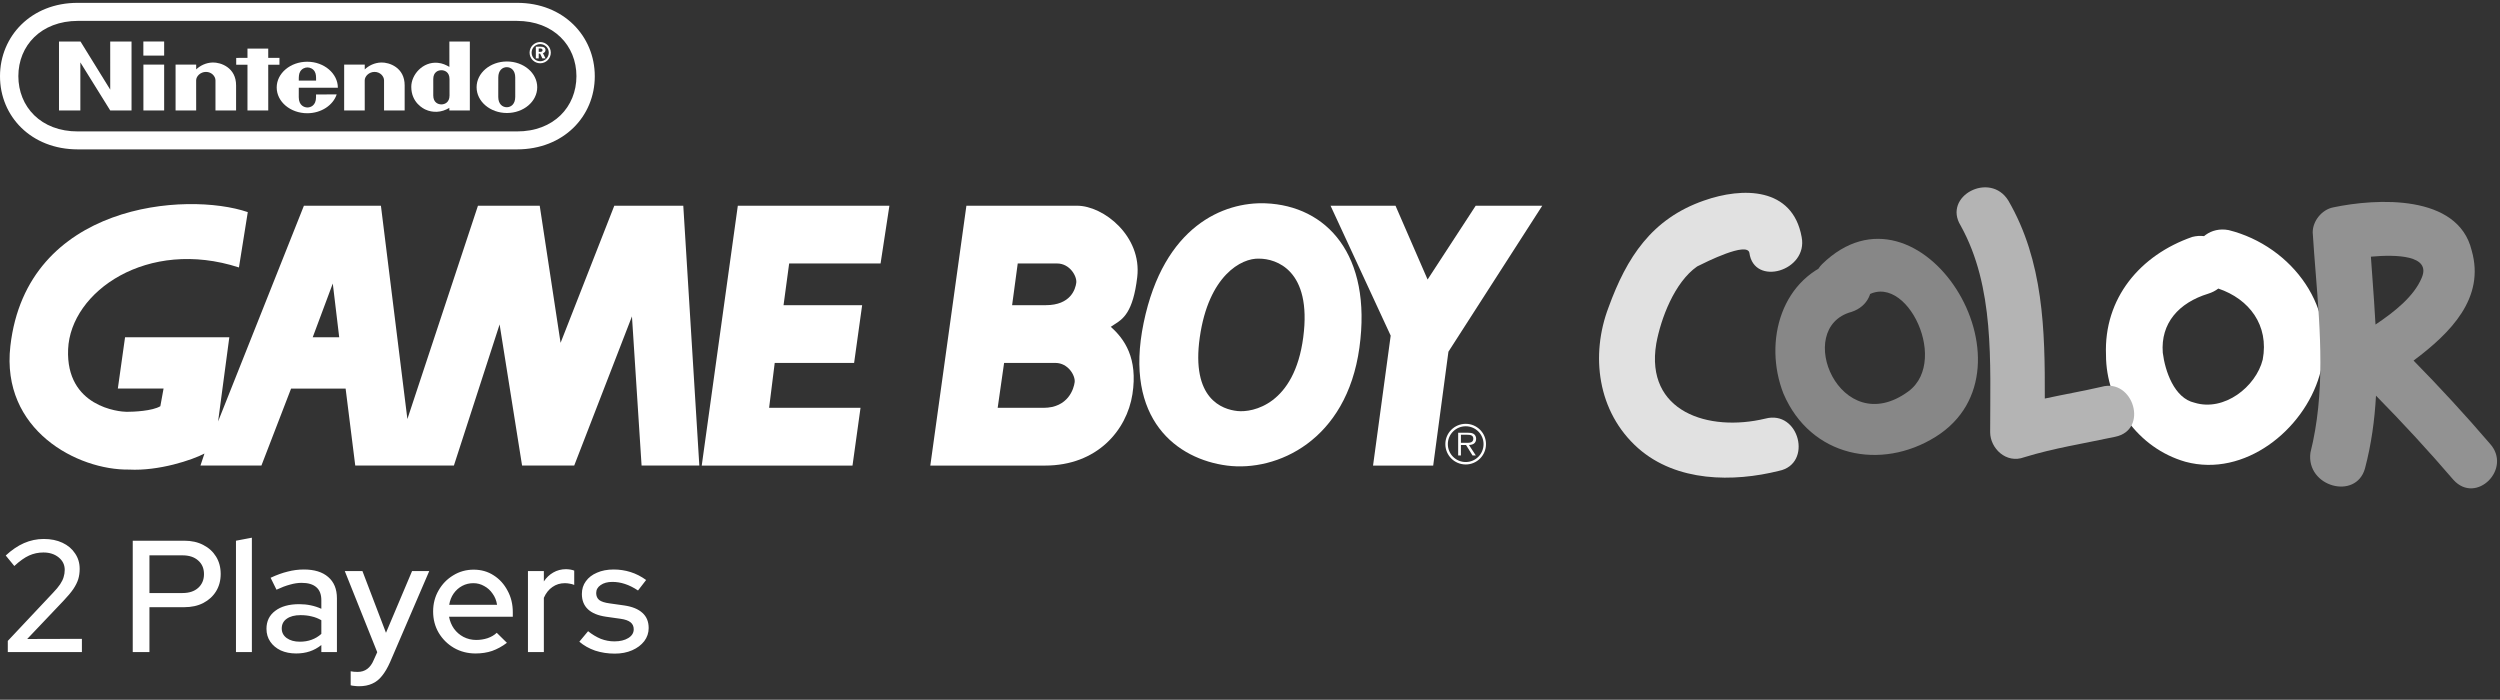 <svg width="786" height="220" viewBox="0 0 786 220" fill="none" xmlns="http://www.w3.org/2000/svg">
<rect x="0" y="0" width="786" height="220" fill="#333333" stroke="none"/>
<path fill-rule="evenodd" clip-rule="evenodd" d="M0 23.973C0 36.571 9.797 46.961 24.458 46.966H162.542C177.203 46.961 187 36.571 187 23.973C187 11.375 177.181 0.865 162.564 0.898H24.436C9.819 0.865 0 11.375 0 23.973ZM5.771 23.943C5.771 14.345 12.896 6.587 24.503 6.564L162.5 6.567C174.107 6.589 181.231 14.347 181.231 23.943C181.231 33.538 174.149 41.358 162.497 41.319H24.503C12.851 41.361 5.771 33.538 5.771 23.943Z" fill="white"/>
<path fill-rule="evenodd" clip-rule="evenodd" d="M166.5 16.557C166.5 14.715 167.995 13.22 169.838 13.22C171.68 13.22 173.175 14.715 173.175 16.557C173.175 18.4 171.68 19.895 169.838 19.895C167.995 19.895 166.5 18.4 166.5 16.557ZM169.837 19.259C171.327 19.259 172.537 18.05 172.537 16.56C172.537 15.067 171.327 13.861 169.837 13.861C168.347 13.861 167.138 15.07 167.138 16.56C167.138 18.05 168.347 19.259 169.837 19.259Z" fill="white"/>
<path fill-rule="evenodd" clip-rule="evenodd" d="M171.499 15.73C171.499 15.023 170.975 14.665 169.92 14.665H168.469V18.363H169.371V16.848H169.81L170.518 18.363H171.519L170.692 16.711C171.196 16.585 171.499 16.217 171.499 15.73ZM169.811 16.307H169.371V15.231H169.766C170.307 15.231 170.573 15.398 170.573 15.783C170.573 16.15 170.325 16.307 169.811 16.307Z" fill="white"/>
<path fill-rule="evenodd" clip-rule="evenodd" d="M99.361 30.566C99.361 29.756 99.356 29.692 99.356 29.692L105.852 29.687C104.717 33.091 101 35.602 96.599 35.602C91.295 35.602 86.996 31.979 86.996 27.506C86.996 23.034 91.295 19.408 96.599 19.408C101.904 19.408 106.222 23.113 106.222 27.586C106.222 27.593 93.937 27.588 93.937 27.588C93.937 27.588 93.932 29.776 93.932 30.566C93.932 33.203 95.698 33.789 96.661 33.789C97.625 33.789 99.361 33.203 99.361 30.566ZM94.369 22.515C93.954 23.235 93.927 24.079 93.937 25.343L99.378 25.346C99.388 24.082 99.371 23.238 98.956 22.515C98.447 21.626 97.511 21.204 96.662 21.199C96.663 21.199 96.663 21.199 96.664 21.199H96.661C96.662 21.199 96.662 21.199 96.662 21.199C95.814 21.204 94.878 21.626 94.369 22.515Z" fill="white"/>
<path d="M119.875 19.649C122.314 19.58 127.261 21.176 127.226 26.886C127.221 27.899 127.224 34.733 127.224 34.733H120.744C120.744 34.733 120.744 26.163 120.744 25.262C120.744 24.005 119.543 22.607 117.764 22.607C115.989 22.607 114.668 24.005 114.668 25.262C114.668 25.877 114.675 34.733 114.675 34.733H108.201L108.206 20.312L114.678 20.307C114.678 20.307 114.67 21.467 114.678 21.825C115.924 20.635 117.722 19.711 119.875 19.649L119.875 19.649Z" fill="white"/>
<path d="M66.876 19.649C69.315 19.58 74.261 21.176 74.227 26.886C74.222 27.899 74.224 34.733 74.224 34.733H67.745C67.745 34.733 67.745 26.163 67.745 25.262C67.745 24.005 66.543 22.607 64.765 22.607C62.989 22.607 61.668 24.005 61.668 25.262C61.668 25.877 61.676 34.733 61.676 34.733H55.202L55.199 20.312L61.678 20.307C61.678 20.307 61.671 21.467 61.678 21.825C62.925 20.635 64.72 19.711 66.876 19.649L66.876 19.649Z" fill="white"/>
<path fill-rule="evenodd" clip-rule="evenodd" d="M147.719 13.051H141.282H141.282C141.282 13.051 141.282 17.692 141.287 21.03C140.244 20.444 139.144 19.88 137.597 19.743C132.896 19.331 129.305 23.488 129.305 27.295C129.305 32.314 133.176 34.172 133.765 34.445C135.958 35.468 138.774 35.47 141.269 33.903C141.269 34.037 141.272 34.738 141.272 34.738H147.719V13.051ZM141.329 24.877V27.454H141.329C141.329 27.454 141.332 29.086 141.332 30.012C141.332 32.24 139.789 32.823 138.774 32.823C137.738 32.823 136.218 32.24 136.218 30.012C136.218 29.245 136.221 27.447 136.221 27.447C136.221 27.447 136.218 25.617 136.218 24.877C136.218 22.646 137.738 22.078 138.776 22.078C139.789 22.078 141.329 22.646 141.329 24.877Z" fill="white"/>
<path fill-rule="evenodd" clip-rule="evenodd" d="M149.842 27.43C149.842 22.957 154.108 19.331 159.373 19.331C164.637 19.331 168.904 22.957 168.904 27.43C168.904 31.902 164.637 35.528 159.373 35.528C154.111 35.528 149.842 31.902 149.842 27.43ZM161.99 30.467C161.99 29.593 161.993 27.412 161.993 27.412L161.995 27.42C161.989 26.949 161.99 25.793 161.99 24.907C161.99 24.703 161.99 24.514 161.99 24.35C161.99 22.061 160.627 21.119 159.326 21.119C158.027 21.119 156.661 22.061 156.661 24.35C156.661 25.224 156.656 27.358 156.656 27.358C156.656 27.358 156.654 29.593 156.654 30.467C156.654 32.766 158.017 33.715 159.326 33.715C160.632 33.715 161.99 32.766 161.99 30.467Z" fill="white"/>
<path d="M45.072 17.479V13.046H51.609V17.479H45.072Z" fill="white"/>
<path d="M45.087 34.738V20.315L51.609 20.317V34.738L45.087 34.738Z" fill="white"/>
<path d="M77.805 34.738L77.808 20.345H74.262V18.204L77.81 18.201L77.805 15.281H84.332V18.199H87.863V20.345H84.332L84.337 34.738L77.805 34.738Z" fill="white"/>
<path d="M18.548 34.738L18.55 13.051H25.308L34.655 28.174L34.65 13.051H41.355V34.738H34.66L25.263 19.614V34.738H18.548Z" fill="white"/>
<path d="M418.322 64.676H438.747L448.835 87.88L463.964 64.676H484.887L455.386 110.573L450.597 146.382H431.686L437.233 105.524L418.322 64.676Z" fill="white"/>
<path d="M268.027 146.382L270.549 128.217H241.807L243.572 114.103H268.532L271.058 95.947H246.346L248.113 82.831H276.853L279.629 64.676H231.971L220.624 146.382H268.027Z" fill="white"/>
<path fill-rule="evenodd" clip-rule="evenodd" d="M108.662 122.166H91.516L82.188 146.374H63.023L64.282 142.591C60.501 144.609 49.909 148.14 40.578 147.635C24.441 147.885 0.233 135.276 3.258 108.801C8.4 63.803 58.735 60.134 77.901 66.688L75.125 84.088C46.379 74.758 22.171 91.653 21.415 109.808C20.66 127.965 37.553 129.476 39.823 129.476C42.092 129.476 47.891 129.224 50.413 127.712L51.423 122.165H37.048L39.319 106.026H72.1L68.569 132.503L95.551 64.673H119.759L128.082 131.748L150.271 64.673H169.687L176.244 107.792L193.138 64.673H214.825L219.869 146.374H201.714L198.687 99.472L180.532 146.374H164.141L157.079 101.993L142.705 146.374H111.69L108.662 122.166ZM104.627 89.134L98.323 106.027H106.646L104.627 89.134Z" fill="white"/>
<path fill-rule="evenodd" clip-rule="evenodd" d="M359.564 101.494C365.868 70.981 384.78 63.416 397.894 63.921C417.055 64.678 431.432 80.058 427.397 109.31C423.362 138.561 401.425 148.395 385.788 146.378C370.154 144.36 353.26 132.004 359.564 101.494ZM409.743 106.031C412.517 84.851 401.171 81.32 395.876 81.32C390.325 81.068 379.987 86.616 377.214 106.031C374.44 125.449 384.273 128.724 389.066 129.229C393.857 129.735 406.968 127.213 409.743 106.031Z" fill="white"/>
<path fill-rule="evenodd" clip-rule="evenodd" d="M303.836 64.679L292.489 146.379L328.548 146.378C344.939 146.378 354.269 135.286 356.036 123.936C357.8 112.588 353.514 106.536 349.225 102.756C349.588 102.492 349.971 102.251 350.368 102.001C353.01 100.335 356.233 98.303 357.548 87.121C359.06 74.262 346.958 64.679 338.634 64.679H303.836ZM318.207 95.947H328.799C336.617 95.947 338.13 90.903 338.379 88.888C338.632 86.869 336.364 82.834 332.33 82.834H319.974L318.207 95.947ZM313.669 128.222H328.044C335.858 128.222 337.624 122.172 337.874 120.153C338.128 118.136 335.858 114.104 331.824 114.104H315.688L313.669 128.222Z" fill="white"/>
<path d="M460.825 134.02C457.714 134.02 455.203 136.529 455.203 139.624C455.203 142.753 457.713 145.263 460.825 145.263C463.92 145.263 466.429 142.753 466.429 139.624C466.426 136.528 463.916 134.02 460.825 134.02V133.249C464.351 133.249 467.199 136.11 467.199 139.624C467.199 143.171 464.351 146.032 460.825 146.032C457.277 146.031 454.417 143.171 454.417 139.624C454.417 136.11 457.277 133.25 460.825 133.25V134.02V134.02Z" fill="white"/>
<path d="M459.312 136.69H461.354C462.242 136.69 463.209 136.823 463.209 137.929C463.209 139.383 461.655 139.217 460.65 139.217L459.312 139.215V139.903H460.921L462.961 143.199H463.998L461.839 139.903C463.111 139.871 464.097 139.352 464.097 137.946C464.097 137.343 463.831 136.708 463.296 136.405C462.761 136.088 462.157 136.055 461.554 136.055H458.446V143.198H459.313V136.69H459.312Z" fill="white"/>
<path d="M566.432 74.485C563.576 58.774 547.865 58.774 535.725 63.059C519.3 68.772 511.444 80.912 505.731 96.623C500.018 111.62 502.161 129.474 515.015 140.9C527.155 151.612 545.008 151.612 559.291 148.041C570.003 145.899 565.718 128.759 555.006 131.616C537.153 135.901 517.157 129.474 520.728 108.05C522.156 100.194 526.441 88.768 533.582 83.769C536.439 82.341 549.293 75.914 550.007 79.484C551.436 90.196 568.575 85.197 566.432 74.485Z" fill="#E1E1E1"/>
<path d="M578.573 81.628C560.005 86.627 554.292 107.337 560.72 123.762C569.289 143.757 591.427 148.042 608.566 137.33C642.845 115.906 603.567 53.063 572.86 83.056C565.718 90.198 577.859 101.624 585 94.482C597.854 82.342 613.565 113.05 599.997 123.048C578.573 138.758 563.576 103.052 582.144 98.053C592.856 94.482 588.571 78.771 578.573 81.628Z" fill="#878787"/>
<path d="M695.69 90.197C696.283 90.355 696.866 90.53 697.436 90.723C707.165 94.011 713.425 102.255 711.401 113.049C709.259 121.618 699.261 129.474 689.977 126.617C683.55 125.189 680.693 116.619 679.979 110.906C679.265 101.623 684.978 95.195 694.262 92.339C695.512 91.948 696.566 91.395 697.436 90.723C704.517 85.257 699.439 71.942 689.263 74.486C672.838 80.199 661.412 93.767 662.126 111.62C662.126 126.617 672.124 140.9 687.121 145.185C705.688 150.184 724.255 135.187 729.254 118.048C735.682 97.338 720.685 77.342 700.689 72.343C689.263 70.201 684.264 87.34 695.69 90.197Z" fill="white"/>
<path fill-rule="evenodd" clip-rule="evenodd" d="M758.825 113.368C770.532 104.622 781.362 93.682 777.102 78.771C772.817 60.918 747.108 62.346 733.54 65.203C729.969 65.917 727.113 69.487 727.113 73.058C727.376 77.272 727.712 81.51 728.05 85.763C729.542 104.576 731.058 123.69 726.398 142.329C724.97 153.041 740.681 157.326 743.538 147.328C745.559 139.693 746.591 132.058 747.012 124.401C755.369 132.885 763.669 141.892 771.389 150.898C778.53 158.754 789.956 147.328 782.815 139.472C775.214 130.605 767.052 121.737 758.825 113.368ZM745.875 87.204C746.237 92.17 746.597 97.113 746.858 102.038C752.939 97.975 758.97 93.15 761.391 87.341C764.448 80.208 753.328 79.981 745.408 80.697C745.508 82.145 745.612 83.591 745.717 85.035L745.875 87.204Z" fill="#929292"/>
<path d="M616.422 70.915C627.134 90.197 625.706 113.763 625.706 135.901C625.706 140.9 630.705 145.899 636.418 143.757C645.702 140.9 654.985 139.472 664.983 137.33C675.695 135.187 670.696 118.762 660.698 121.619C654.923 122.952 648.871 124.008 642.886 125.304C642.964 103.732 642.462 82.078 631.419 63.06C625.706 53.776 610.709 61.632 616.422 70.915Z" fill="#B4B4B4"/>
<path d="M2.45 205V201.5L16.65 186.4C17.617 185.4 18.367 184.5 18.9 183.7C19.433 182.9 19.8 182.15 20 181.45C20.233 180.717 20.35 179.95 20.35 179.15C20.35 177.583 19.717 176.283 18.45 175.25C17.183 174.217 15.583 173.7 13.65 173.7C12.05 173.7 10.55 174.017 9.15 174.65C7.75 175.283 6.2 176.383 4.5 177.95L1.8 174.65C3.667 172.917 5.583 171.617 7.55 170.75C9.55 169.883 11.617 169.45 13.75 169.45C15.983 169.45 17.95 169.85 19.65 170.65C21.35 171.45 22.667 172.567 23.6 174C24.567 175.4 25.05 177.017 25.05 178.85C25.05 180.017 24.9 181.1 24.6 182.1C24.3 183.067 23.783 184.1 23.05 185.2C22.317 186.267 21.283 187.5 19.95 188.9L8.55 200.9L25.75 200.85V205H2.45ZM41.734 205V170H57.934C60.234 170 62.234 170.45 63.934 171.35C65.634 172.217 66.967 173.433 67.934 175C68.9 176.567 69.384 178.383 69.384 180.45C69.384 182.517 68.9 184.333 67.934 185.9C66.967 187.467 65.617 188.7 63.884 189.6C62.184 190.467 60.2 190.9 57.934 190.9H46.984V205H41.734ZM46.984 186.45H57.384C59.45 186.45 61.084 185.917 62.284 184.85C63.517 183.75 64.134 182.3 64.134 180.5C64.134 178.7 63.517 177.267 62.284 176.2C61.084 175.133 59.45 174.6 57.384 174.6H46.984V186.45ZM74.19 205V170L79.19 169.05V205H74.19ZM93.129 205.45C91.296 205.45 89.679 205.133 88.279 204.5C86.879 203.833 85.779 202.917 84.979 201.75C84.179 200.583 83.779 199.233 83.779 197.7C83.779 195.3 84.696 193.417 86.529 192.05C88.362 190.65 90.879 189.95 94.079 189.95C96.579 189.95 98.896 190.433 101.029 191.4V188.7C101.029 186.867 100.496 185.5 99.429 184.6C98.396 183.7 96.862 183.25 94.829 183.25C93.662 183.25 92.446 183.433 91.179 183.8C89.912 184.133 88.496 184.667 86.929 185.4L85.079 181.65C87.012 180.75 88.812 180.1 90.479 179.7C92.146 179.267 93.829 179.05 95.529 179.05C98.829 179.05 101.379 179.833 103.179 181.4C105.012 182.967 105.929 185.2 105.929 188.1V205H101.029V202.8C99.896 203.7 98.679 204.367 97.379 204.8C96.079 205.233 94.662 205.45 93.129 205.45ZM88.579 197.6C88.579 198.833 89.096 199.833 90.129 200.6C91.196 201.367 92.579 201.75 94.279 201.75C95.612 201.75 96.829 201.55 97.929 201.15C99.062 200.75 100.096 200.133 101.029 199.3V195C100.062 194.433 99.046 194.033 97.979 193.8C96.946 193.533 95.779 193.4 94.479 193.4C92.646 193.4 91.196 193.783 90.129 194.55C89.096 195.283 88.579 196.3 88.579 197.6ZM112.902 215.75C112.369 215.75 111.869 215.717 111.402 215.65C110.935 215.617 110.552 215.55 110.252 215.45V211.05C110.852 211.183 111.585 211.25 112.452 211.25C114.785 211.25 116.469 210 117.502 207.5L118.602 205.05L108.402 179.55H113.952L121.352 198.95L129.552 179.55H134.952L122.652 208.15C121.852 209.95 121.002 211.4 120.102 212.5C119.202 213.633 118.169 214.45 117.002 214.95C115.835 215.483 114.469 215.75 112.902 215.75ZM149.525 205.45C147.025 205.45 144.758 204.867 142.725 203.7C140.725 202.533 139.125 200.95 137.925 198.95C136.758 196.95 136.175 194.717 136.175 192.25C136.175 189.817 136.742 187.617 137.875 185.65C139.008 183.65 140.542 182.067 142.475 180.9C144.408 179.7 146.558 179.1 148.925 179.1C151.292 179.1 153.392 179.7 155.225 180.9C157.058 182.067 158.508 183.667 159.575 185.7C160.675 187.7 161.225 189.967 161.225 192.5V193.9H141.175C141.442 195.3 141.958 196.55 142.725 197.65C143.525 198.75 144.525 199.617 145.725 200.25C146.958 200.883 148.292 201.2 149.725 201.2C150.958 201.2 152.142 201.017 153.275 200.65C154.442 200.25 155.408 199.683 156.175 198.95L159.375 202.1C157.875 203.233 156.325 204.083 154.725 204.65C153.158 205.183 151.425 205.45 149.525 205.45ZM141.225 190.15H156.275C156.075 188.817 155.608 187.65 154.875 186.65C154.175 185.617 153.292 184.817 152.225 184.25C151.192 183.65 150.058 183.35 148.825 183.35C147.558 183.35 146.392 183.633 145.325 184.2C144.258 184.767 143.358 185.567 142.625 186.6C141.925 187.6 141.458 188.783 141.225 190.15ZM165.987 205V179.55H170.987V182.8C171.787 181.6 172.77 180.667 173.937 180C175.137 179.3 176.487 178.95 177.987 178.95C179.02 178.983 179.87 179.133 180.537 179.4V183.9C180.07 183.7 179.587 183.567 179.087 183.5C178.587 183.4 178.087 183.35 177.587 183.35C176.12 183.35 174.82 183.75 173.687 184.55C172.554 185.317 171.654 186.45 170.987 187.95V205H165.987ZM193.292 205.5C191.092 205.5 189.025 205.183 187.092 204.55C185.192 203.883 183.542 202.95 182.142 201.75L184.892 198.45C186.192 199.483 187.525 200.283 188.892 200.85C190.292 201.383 191.708 201.65 193.142 201.65C194.942 201.65 196.408 201.3 197.542 200.6C198.675 199.9 199.242 198.983 199.242 197.85C199.242 196.917 198.908 196.183 198.242 195.65C197.575 195.117 196.542 194.75 195.142 194.55L190.542 193.9C188.008 193.533 186.108 192.75 184.842 191.55C183.575 190.35 182.942 188.75 182.942 186.75C182.942 185.217 183.358 183.883 184.192 182.75C185.025 181.583 186.192 180.683 187.692 180.05C189.192 179.383 190.942 179.05 192.942 179.05C194.775 179.05 196.542 179.317 198.242 179.85C199.942 180.383 201.575 181.217 203.142 182.35L200.592 185.65C199.192 184.717 197.825 184.033 196.492 183.6C195.192 183.167 193.875 182.95 192.542 182.95C191.008 182.95 189.775 183.283 188.842 183.95C187.908 184.583 187.442 185.417 187.442 186.45C187.442 187.383 187.758 188.117 188.392 188.65C189.058 189.15 190.142 189.5 191.642 189.7L196.242 190.35C198.775 190.717 200.692 191.5 201.992 192.7C203.292 193.867 203.942 195.45 203.942 197.45C203.942 198.983 203.475 200.367 202.542 201.6C201.608 202.8 200.342 203.75 198.742 204.45C197.142 205.15 195.325 205.5 193.292 205.5Z" fill="white"/>
</svg>
